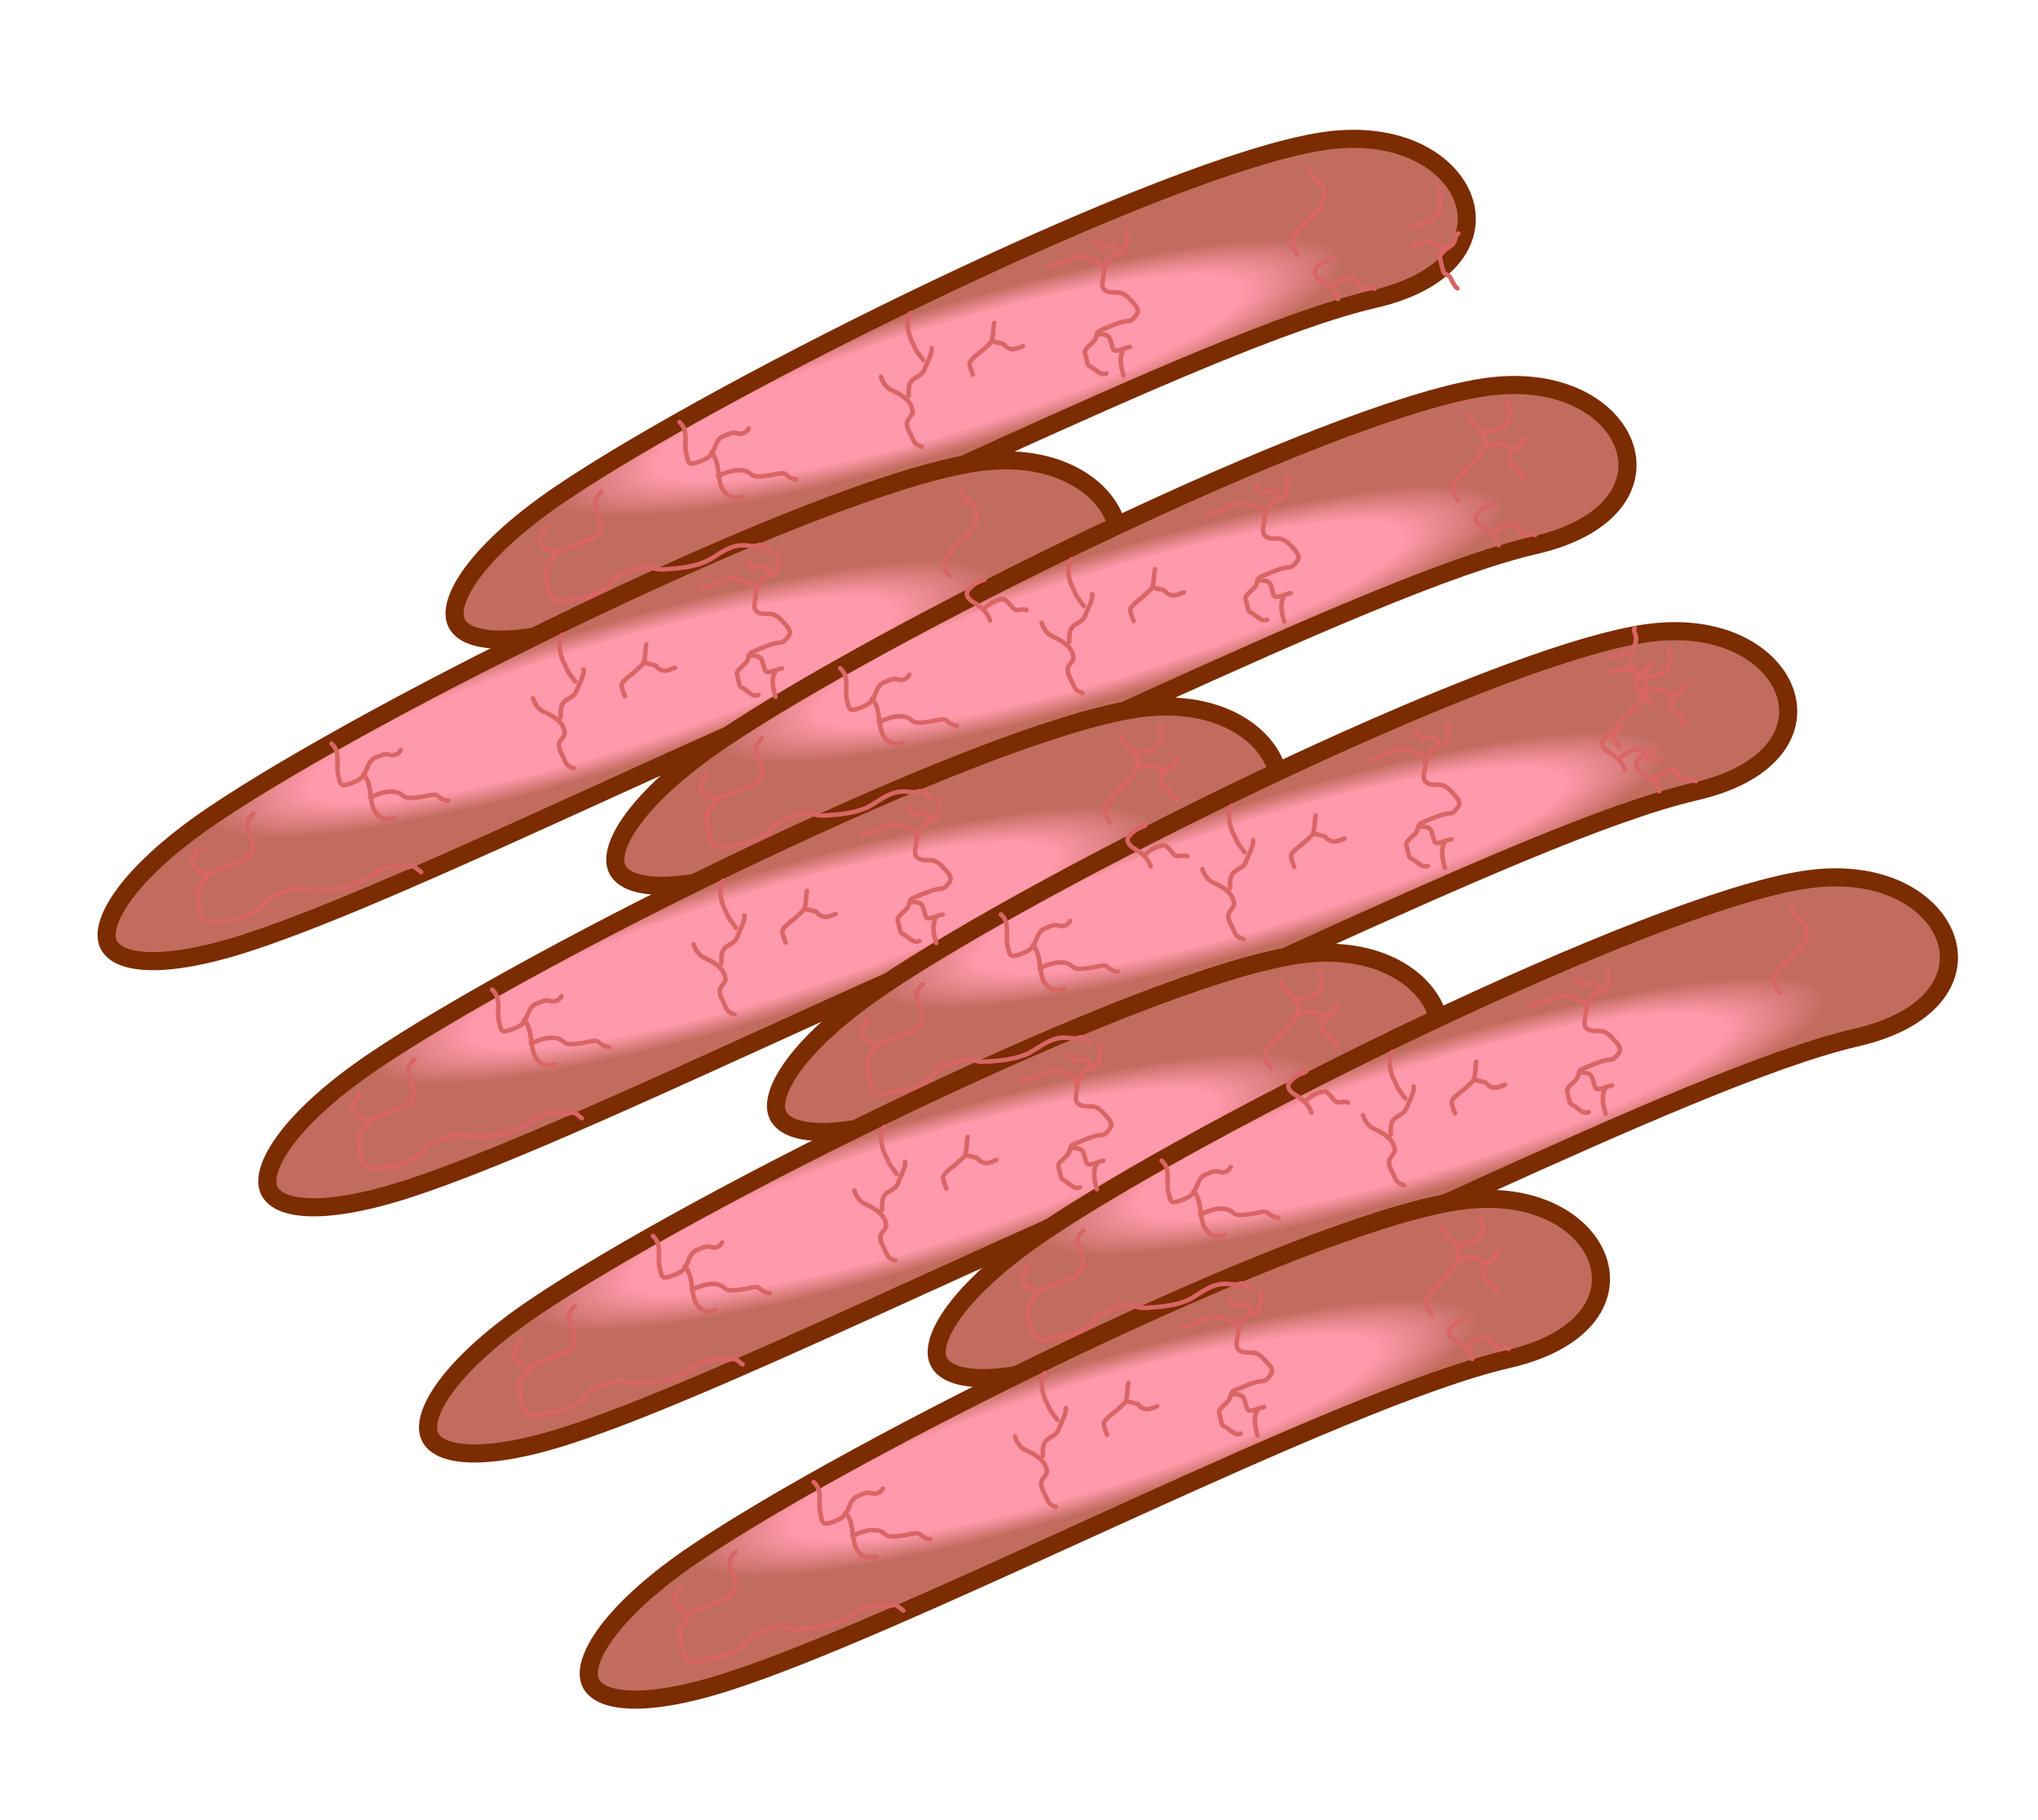 <svg width="450" height="402" viewBox="0 0 450 402" fill="none" xmlns="http://www.w3.org/2000/svg">
<path d="M123.889 108.994C141.351 97.182 174.581 79.083 207.925 63.235C224.584 55.317 241.236 47.978 255.923 42.28C270.646 36.569 283.274 32.553 291.933 31.212C309.144 28.547 320.364 35.972 323.16 44.174C324.533 48.203 323.958 52.527 321.032 56.381C318.049 60.311 312.448 63.965 303.439 66.035C284.638 70.356 252.007 84.804 219.075 99.747C215.503 101.367 211.926 102.995 208.361 104.616C178.905 118.017 150.259 131.049 131.668 137.109C121.29 140.492 113.551 141.62 108.326 141.17C103.026 140.713 100.944 138.742 100.487 136.631C99.98 134.288 101.107 130.501 105.075 125.463C108.953 120.537 115.206 114.867 123.889 108.994Z" fill="url(#paint0_radial)" stroke="#7B2C00" stroke-width="4"/>
<path d="M47.056 179.994C64.519 168.182 97.748 150.083 131.093 134.235C147.752 126.317 164.404 118.978 179.091 113.28C193.814 107.569 206.442 103.553 215.101 102.212C232.311 99.547 243.531 106.972 246.327 115.174C247.7 119.202 247.125 123.527 244.2 127.381C241.216 131.311 235.615 134.965 226.606 137.035C207.806 141.356 175.174 155.804 142.242 170.747C138.67 172.367 135.094 173.995 131.529 175.616C102.072 189.017 73.427 202.049 54.835 208.109C44.458 211.492 36.718 212.62 31.493 212.17C26.194 211.713 24.112 209.742 23.654 207.631C23.147 205.288 24.275 201.501 28.242 196.463C32.121 191.537 38.374 185.867 47.056 179.994Z" fill="url(#paint1_radial)" stroke="#7B2C00" stroke-width="4"/>
<path d="M159.375 163.36C176.837 151.548 210.067 133.448 243.412 117.6C260.071 109.683 276.723 102.344 291.41 96.646C306.133 90.934 318.76 86.919 327.42 85.578C344.63 82.913 355.85 90.338 358.646 98.54C360.019 102.568 359.444 106.893 356.518 110.747C353.535 114.677 347.934 118.331 338.925 120.401C320.125 124.721 287.493 139.169 254.561 154.112C250.989 155.733 247.412 157.36 243.848 158.982C214.391 172.383 185.745 185.415 167.154 191.475C156.777 194.857 149.037 195.986 143.812 195.535C138.512 195.079 136.431 193.107 135.973 190.997C135.466 188.654 136.594 184.867 140.561 179.828C144.439 174.903 150.693 169.233 159.375 163.36Z" fill="url(#paint2_radial)" stroke="#7B2C00" stroke-width="4"/>
<path d="M82.543 234.36C100.005 222.548 133.235 204.448 166.58 188.6C183.239 180.683 199.891 173.344 214.578 167.646C229.301 161.934 241.928 157.919 250.588 156.578C267.798 153.913 279.018 161.338 281.814 169.54C283.187 173.568 282.612 177.893 279.686 181.747C276.703 185.677 271.102 189.331 262.093 191.401C243.292 195.721 210.661 210.169 177.729 225.112C174.157 226.733 170.58 228.36 167.016 229.982C137.559 243.383 108.913 256.415 90.322 262.475C79.945 265.857 72.205 266.986 66.98 266.535C61.68 266.079 59.599 264.107 59.141 261.997C58.634 259.654 59.762 255.867 63.729 250.828C67.608 245.903 73.861 240.233 82.543 234.36Z" fill="url(#paint3_radial)" stroke="#7B2C00" stroke-width="4"/>
<path d="M194.862 217.725C212.324 205.914 245.554 187.814 278.898 171.966C295.557 164.049 312.209 156.71 326.897 151.012C341.619 145.3 354.247 141.285 362.906 139.944C380.117 137.279 391.337 144.703 394.133 152.905C395.506 156.934 394.931 161.259 392.005 165.113C389.022 169.042 383.421 172.697 374.412 174.767C355.611 179.087 322.98 193.535 290.048 208.478C286.476 210.099 282.899 211.726 279.335 213.348C249.878 226.749 221.232 239.781 202.641 245.841C192.264 249.223 184.524 250.351 179.299 249.901C173.999 249.445 171.917 247.473 171.46 245.362C170.953 243.02 172.081 239.233 176.048 234.194C179.926 229.269 186.179 223.598 194.862 217.725Z" fill="url(#paint4_radial)" stroke="#7B2C00" stroke-width="4"/>
<path d="M118.029 288.725C135.492 276.914 168.722 258.814 202.066 242.966C218.725 235.049 235.377 227.71 250.064 222.012C264.787 216.3 277.415 212.285 286.074 210.944C303.284 208.279 314.505 215.703 317.3 223.905C318.673 227.934 318.098 232.259 315.173 236.113C312.19 240.042 306.588 243.697 297.579 245.767C278.779 250.087 246.147 264.535 213.215 279.478C209.643 281.099 206.067 282.726 202.502 284.348C173.045 297.749 144.4 310.781 125.808 316.841C115.431 320.223 107.691 321.351 102.466 320.901C97.167 320.445 95.085 318.473 94.628 316.362C94.12 314.02 95.248 310.233 99.216 305.194C103.094 300.269 109.347 294.598 118.029 288.725Z" fill="url(#paint5_radial)" stroke="#7B2C00" stroke-width="4"/>
<path d="M230.349 272.091C247.811 260.279 281.041 242.18 314.385 226.332C331.044 218.414 347.696 211.076 362.383 205.378C377.106 199.666 389.734 195.651 398.393 194.31C415.604 191.644 426.824 199.069 429.619 207.271C430.993 211.3 430.418 215.624 427.492 219.478C424.509 223.408 418.908 227.062 409.899 229.133C391.098 233.453 358.467 247.901 325.534 262.844C321.962 264.465 318.386 266.092 314.821 267.713C285.365 281.115 256.719 294.147 238.128 300.206C227.75 303.589 220.011 304.717 214.786 304.267C209.486 303.81 207.404 301.839 206.947 299.728C206.44 297.385 207.567 293.598 211.535 288.56C215.413 283.634 221.666 277.964 230.349 272.091Z" fill="url(#paint6_radial)" stroke="#7B2C00" stroke-width="4"/>
<path d="M153.516 343.091C170.978 331.279 204.208 313.18 237.553 297.332C254.212 289.414 270.864 282.076 285.551 276.378C300.274 270.666 312.901 266.651 321.561 265.31C338.771 262.644 349.991 270.069 352.787 278.271C354.16 282.3 353.585 286.624 350.659 290.478C347.676 294.408 342.075 298.062 333.066 300.133C314.266 304.453 281.634 318.901 248.702 333.844C245.13 335.465 241.553 337.092 237.989 338.713C208.532 352.115 179.887 365.147 161.295 371.206C150.918 374.589 143.178 375.717 137.953 375.267C132.653 374.81 130.572 372.839 130.114 370.728C129.607 368.385 130.735 364.598 134.702 359.56C138.581 354.634 144.834 348.964 153.516 343.091Z" fill="url(#paint7_radial)" stroke="#7B2C00" stroke-width="4"/>
<path d="M120.683 116.304C120.36 116.939 119.022 118.768 119.208 119.585C119.612 121.361 121.058 121.136 122.191 122.054C123.392 123.026 120.221 124.692 120.538 126.064C120.755 127.004 120.559 128.005 120.818 128.902C121.107 129.906 121.262 131.707 122.124 132.292C123.266 133.066 125.401 132.757 126.738 132.227C127.21 132.04 127.519 132.378 127.986 132.256C128.821 132.037 129.645 131.882 130.46 131.558C132.018 130.94 133.3 130.378 134.558 129.183C135.091 128.676 135.625 127.741 136.252 127.388C137.771 126.532 139.586 126.05 141.183 125.416C143.126 124.645 144.226 125.839 146.239 125.745C149.417 125.597 154.061 125.258 157.087 123.356C159.544 121.812 161.496 120.347 164.312 120.428C165.402 120.46 166.357 120.814 167.452 120.38C168.228 120.072 169.247 121.208 169.82 121.596" stroke="#D96565" stroke-linecap="round" stroke-linejoin="round"/>
<path d="M43.85 187.304C43.527 187.939 42.189 189.768 42.375 190.585C42.78 192.361 44.225 192.136 45.358 193.054C46.559 194.026 43.388 195.692 43.705 197.064C43.922 198.004 43.727 199.005 43.985 199.902C44.275 200.906 44.429 202.707 45.291 203.292C46.433 204.066 48.569 203.757 49.905 203.227C50.378 203.04 50.687 203.378 51.154 203.256C51.989 203.037 52.813 202.882 53.628 202.558C55.186 201.94 56.467 201.378 57.725 200.183C58.259 199.676 58.792 198.741 59.419 198.388C60.938 197.532 62.753 197.05 64.35 196.416C66.294 195.645 67.394 196.839 69.406 196.745C72.585 196.597 77.228 196.258 80.254 194.356C82.712 192.812 84.663 191.347 87.48 191.428C88.569 191.46 89.525 191.814 90.619 191.38C91.396 191.072 92.414 192.208 92.987 192.596" stroke="#D96565" stroke-linecap="round" stroke-linejoin="round"/>
<path d="M156.169 170.67C155.846 171.305 154.508 173.134 154.694 173.95C155.099 175.727 156.544 175.501 157.677 176.419C158.878 177.392 155.707 179.058 156.024 180.43C156.241 181.37 156.046 182.371 156.304 183.268C156.594 184.272 156.748 186.073 157.61 186.657C158.752 187.432 160.888 187.123 162.224 186.593C162.697 186.405 163.006 186.744 163.473 186.621C164.308 186.402 165.131 186.247 165.947 185.924C167.505 185.306 168.786 184.744 170.044 183.549C170.578 183.042 171.111 182.107 171.738 181.754C173.257 180.898 175.072 180.416 176.669 179.782C178.613 179.01 179.712 180.204 181.725 180.111C184.903 179.963 189.547 179.623 192.573 177.722C195.03 176.177 196.982 174.713 199.799 174.794C200.888 174.826 201.844 175.18 202.938 174.746C203.715 174.437 204.733 175.574 205.306 175.962" stroke="#D96565" stroke-linecap="round" stroke-linejoin="round"/>
<path d="M79.337 241.67C79.014 242.305 77.676 244.134 77.862 244.95C78.267 246.727 79.712 246.501 80.845 247.419C82.046 248.392 78.875 250.058 79.192 251.43C79.409 252.37 79.214 253.371 79.472 254.268C79.762 255.272 79.916 257.073 80.778 257.657C81.92 258.432 84.056 258.123 85.392 257.593C85.865 257.405 86.174 257.744 86.641 257.621C87.476 257.402 88.299 257.247 89.115 256.924C90.673 256.306 91.954 255.744 93.212 254.549C93.746 254.042 94.279 253.107 94.906 252.754C96.425 251.898 98.24 251.416 99.837 250.782C101.78 250.01 102.88 251.204 104.893 251.111C108.071 250.963 112.715 250.623 115.741 248.722C118.198 247.177 120.15 245.713 122.967 245.794C124.056 245.826 125.012 246.18 126.106 245.746C126.883 245.437 127.901 246.574 128.474 246.962" stroke="#D96565" stroke-linecap="round" stroke-linejoin="round"/>
<path d="M191.656 225.036C191.334 225.671 189.995 227.5 190.181 228.316C190.586 230.092 192.031 229.867 193.165 230.785C194.365 231.758 191.194 233.424 191.511 234.795C191.728 235.736 191.533 236.737 191.792 237.634C192.081 238.638 192.236 240.439 193.097 241.023C194.239 241.797 196.375 241.489 197.711 240.959C198.184 240.771 198.493 241.11 198.96 240.987C199.795 240.768 200.619 240.613 201.434 240.29C202.992 239.671 204.274 239.11 205.531 237.915C206.065 237.408 206.598 236.473 207.225 236.12C208.744 235.264 210.559 234.781 212.156 234.148C214.1 233.376 215.2 234.57 217.212 234.476C220.391 234.328 225.034 233.989 228.06 232.087C230.518 230.543 232.469 229.078 235.286 229.16C236.375 229.191 237.331 229.546 238.425 229.112C239.202 228.803 240.22 229.939 240.793 230.328" stroke="#D96565" stroke-linecap="round" stroke-linejoin="round"/>
<path d="M114.824 296.036C114.501 296.671 113.163 298.5 113.349 299.316C113.753 301.092 115.199 300.867 116.332 301.785C117.533 302.758 114.362 304.424 114.679 305.795C114.896 306.736 114.7 307.737 114.959 308.634C115.248 309.638 115.403 311.439 116.265 312.023C117.407 312.797 119.543 312.489 120.879 311.959C121.352 311.771 121.66 312.11 122.127 311.987C122.962 311.768 123.786 311.613 124.601 311.29C126.16 310.671 127.441 310.11 128.699 308.915C129.232 308.408 129.766 307.473 130.393 307.12C131.912 306.264 133.727 305.781 135.324 305.148C137.267 304.376 138.367 305.57 140.38 305.476C143.558 305.328 148.202 304.989 151.228 303.087C153.685 301.543 155.637 300.078 158.453 300.16C159.543 300.191 160.498 300.546 161.593 300.112C162.37 299.803 163.388 300.939 163.961 301.328" stroke="#D96565" stroke-linecap="round" stroke-linejoin="round"/>
<path d="M227.143 279.401C226.82 280.036 225.482 281.865 225.668 282.682C226.072 284.458 227.517 284.233 228.651 285.151C229.852 286.123 226.681 287.789 226.998 289.161C227.215 290.102 227.019 291.102 227.278 291.999C227.567 293.003 227.722 294.805 228.584 295.389C229.726 296.163 231.861 295.855 233.198 295.324C233.67 295.137 233.979 295.475 234.446 295.353C235.281 295.134 236.105 294.979 236.92 294.655C238.478 294.037 239.76 293.475 241.018 292.281C241.551 291.774 242.085 290.839 242.712 290.485C244.231 289.63 246.046 289.147 247.643 288.513C249.586 287.742 250.686 288.936 252.699 288.842C255.877 288.694 260.52 288.355 263.547 286.453C266.004 284.909 267.956 283.444 270.772 283.526C271.862 283.557 272.817 283.912 273.912 283.477C274.688 283.169 275.707 284.305 276.28 284.694" stroke="#D96565" stroke-linecap="round" stroke-linejoin="round"/>
<path d="M150.311 350.401C149.988 351.036 148.65 352.865 148.836 353.682C149.24 355.458 150.685 355.233 151.819 356.151C153.02 357.123 149.849 358.789 150.166 360.161C150.383 361.102 150.187 362.102 150.446 362.999C150.735 364.003 150.89 365.805 151.752 366.389C152.894 367.163 155.029 366.855 156.366 366.324C156.838 366.137 157.147 366.475 157.614 366.353C158.449 366.134 159.273 365.979 160.088 365.655C161.646 365.037 162.928 364.475 164.186 363.281C164.719 362.774 165.252 361.839 165.88 361.485C167.399 360.63 169.213 360.147 170.81 359.513C172.754 358.742 173.854 359.936 175.867 359.842C179.045 359.694 183.688 359.355 186.715 357.453C189.172 355.909 191.124 354.444 193.94 354.526C195.03 354.557 195.985 354.912 197.079 354.477C197.856 354.169 198.875 355.305 199.448 355.694" stroke="#D96565" stroke-linecap="round" stroke-linejoin="round"/>
<path d="M122.807 122.037C124.634 121.312 126.462 120.586 128.29 119.861C130.256 119.08 131.748 119.142 132.579 116.765C133.11 115.247 131.922 113.101 131.527 111.733C131.105 110.269 131.96 109.647 132.763 108.648" stroke="#D96565" stroke-linecap="round" stroke-linejoin="round"/>
<path d="M45.974 193.037C47.802 192.312 49.63 191.586 51.458 190.861C53.424 190.08 54.916 190.142 55.747 187.765C56.278 186.247 55.089 184.101 54.694 182.733C54.273 181.269 55.128 180.647 55.931 179.648" stroke="#D96565" stroke-linecap="round" stroke-linejoin="round"/>
<path d="M158.294 176.403C160.122 175.677 161.95 174.952 163.778 174.226C165.744 173.446 167.235 173.508 168.067 171.131C168.597 169.612 167.409 167.467 167.014 166.099C166.592 164.635 167.448 164.013 168.251 163.014" stroke="#D96565" stroke-linecap="round" stroke-linejoin="round"/>
<path d="M81.461 247.403C83.289 246.677 85.117 245.952 86.945 245.226C88.911 244.446 90.403 244.508 91.234 242.131C91.765 240.612 90.576 238.467 90.182 237.099C89.76 235.635 90.615 235.013 91.418 234.014" stroke="#D96565" stroke-linecap="round" stroke-linejoin="round"/>
<path d="M193.78 230.769C195.608 230.043 197.436 229.318 199.264 228.592C201.229 227.812 202.721 227.873 203.552 225.496C204.083 223.978 202.895 221.833 202.5 220.464C202.078 219.001 202.933 218.378 203.737 217.38" stroke="#D96565" stroke-linecap="round" stroke-linejoin="round"/>
<path d="M116.948 301.769C118.776 301.043 120.604 300.318 122.431 299.592C124.397 298.812 125.889 298.873 126.72 296.496C127.251 294.978 126.063 292.833 125.668 291.464C125.246 290.001 126.101 289.378 126.905 288.38" stroke="#D96565" stroke-linecap="round" stroke-linejoin="round"/>
<path d="M229.266 285.134C231.094 284.409 232.922 283.683 234.75 282.958C236.716 282.178 238.208 282.239 239.039 279.862C239.57 278.344 238.382 276.199 237.987 274.83C237.565 273.366 238.42 272.744 239.223 271.746" stroke="#D96565" stroke-linecap="round" stroke-linejoin="round"/>
<path d="M152.434 356.134C154.262 355.409 156.09 354.683 157.918 353.958C159.884 353.178 161.376 353.239 162.207 350.862C162.738 349.344 161.549 347.199 161.155 345.83C160.733 344.366 161.588 343.744 162.391 342.746" stroke="#D96565" stroke-linecap="round" stroke-linejoin="round"/>
<path d="M150.03 93.213C152.25 95.193 150.848 97.926 151.589 100.496C151.736 101.006 151.877 102.357 152.569 102.384C153.562 102.422 154.695 101.838 155.641 101.432C158.229 100.323 157.511 97.208 159.71 96.335C160.722 95.933 161.724 95.32 162.744 95.667C163.688 95.987 164.765 95.695 165.302 94.651" stroke="#D96565" stroke-linecap="round" stroke-linejoin="round"/>
<path d="M73.198 164.213C75.418 166.193 74.016 168.926 74.757 171.496C74.904 172.006 75.045 173.357 75.737 173.384C76.73 173.422 77.863 172.838 78.809 172.432C81.397 171.323 80.679 168.208 82.878 167.335C83.89 166.933 84.892 166.32 85.912 166.667C86.856 166.987 87.933 166.695 88.47 165.651" stroke="#D96565" stroke-linecap="round" stroke-linejoin="round"/>
<path d="M185.517 147.578C187.737 149.559 186.335 152.292 187.076 154.861C187.223 155.372 187.364 156.722 188.055 156.749C189.049 156.788 190.182 156.203 191.128 155.798C193.715 154.688 192.998 151.573 195.196 150.701C196.209 150.299 197.211 149.686 198.23 150.032C199.175 150.353 200.252 150.061 200.789 149.017" stroke="#D96565" stroke-linecap="round" stroke-linejoin="round"/>
<path d="M108.684 218.578C110.904 220.559 109.503 223.292 110.243 225.861C110.39 226.372 110.531 227.722 111.223 227.749C112.217 227.788 113.349 227.203 114.295 226.798C116.883 225.688 116.165 222.573 118.364 221.701C119.376 221.299 120.378 220.686 121.398 221.032C122.343 221.353 123.42 221.061 123.957 220.017" stroke="#D96565" stroke-linecap="round" stroke-linejoin="round"/>
<path d="M221.003 201.944C223.224 203.925 221.822 206.657 222.563 209.227C222.71 209.737 222.85 211.088 223.542 211.115C224.536 211.154 225.669 210.569 226.615 210.164C229.202 209.054 228.485 205.939 230.683 205.067C231.696 204.665 232.698 204.052 233.717 204.398C234.662 204.719 235.739 204.427 236.276 203.383" stroke="#D96565" stroke-linecap="round" stroke-linejoin="round"/>
<path d="M144.171 272.944C146.391 274.925 144.989 277.657 145.73 280.227C145.877 280.737 146.018 282.088 146.71 282.115C147.704 282.154 148.836 281.569 149.782 281.164C152.37 280.054 151.652 276.939 153.851 276.067C154.863 275.665 155.865 275.052 156.885 275.398C157.829 275.719 158.906 275.427 159.444 274.383" stroke="#D96565" stroke-linecap="round" stroke-linejoin="round"/>
<path d="M256.49 256.31C258.71 258.291 257.308 261.023 258.049 263.593C258.196 264.103 258.337 265.454 259.029 265.481C260.022 265.519 261.155 264.935 262.101 264.529C264.689 263.42 263.971 260.305 266.17 259.432C267.182 259.031 268.184 258.418 269.204 258.764C270.148 259.085 271.225 258.793 271.762 257.748" stroke="#D96565" stroke-linecap="round" stroke-linejoin="round"/>
<path d="M179.658 327.31C181.878 329.291 180.476 332.023 181.217 334.593C181.364 335.103 181.505 336.454 182.197 336.481C183.19 336.519 184.323 335.935 185.269 335.529C187.857 334.42 187.139 331.305 189.338 330.432C190.35 330.031 191.352 329.418 192.372 329.764C193.316 330.085 194.393 329.793 194.93 328.748" stroke="#D96565" stroke-linecap="round" stroke-linejoin="round"/>
<path d="M157.078 99.952C158.848 102.007 158.394 104.517 159.107 106.99C159.678 108.972 161.432 110.621 163.931 109.629" stroke="#D96565" stroke-linecap="round" stroke-linejoin="round"/>
<path d="M80.245 170.952C82.015 173.007 81.561 175.517 82.274 177.99C82.846 179.972 84.6 181.621 87.099 180.629" stroke="#D96565" stroke-linecap="round" stroke-linejoin="round"/>
<path d="M192.564 154.318C194.334 156.373 193.88 158.883 194.593 161.355C195.164 163.338 196.919 164.986 199.418 163.995" stroke="#D96565" stroke-linecap="round" stroke-linejoin="round"/>
<path d="M115.732 225.318C117.502 227.373 117.048 229.883 117.761 232.355C118.332 234.338 120.087 235.986 122.586 234.995" stroke="#D96565" stroke-linecap="round" stroke-linejoin="round"/>
<path d="M228.051 208.683C229.821 210.739 229.367 213.248 230.08 215.721C230.651 217.704 232.406 219.352 234.904 218.36" stroke="#D96565" stroke-linecap="round" stroke-linejoin="round"/>
<path d="M151.218 279.683C152.988 281.739 152.534 284.248 153.247 286.721C153.819 288.704 155.573 290.352 158.072 289.36" stroke="#D96565" stroke-linecap="round" stroke-linejoin="round"/>
<path d="M263.537 263.049C265.307 265.105 264.853 267.614 265.566 270.087C266.138 272.069 267.892 273.718 270.391 272.726" stroke="#D96565" stroke-linecap="round" stroke-linejoin="round"/>
<path d="M186.705 334.049C188.475 336.105 188.021 338.614 188.734 341.087C189.305 343.069 191.059 344.718 193.558 343.726" stroke="#D96565" stroke-linecap="round" stroke-linejoin="round"/>
<path d="M158.558 105.089C160.497 104.319 162.002 103.622 163.97 103.861C164.671 103.946 165.392 104.307 165.869 104.773C166.731 105.613 168.811 105.078 169.937 104.984C170.901 104.904 172.933 104.052 173.641 104.888C174.011 105.324 175.311 105.933 175.847 105.853" stroke="#D96565" stroke-linecap="round" stroke-linejoin="round"/>
<path d="M81.726 176.089C83.665 175.319 85.17 174.622 87.138 174.861C87.838 174.946 88.56 175.307 89.037 175.773C89.898 176.613 91.978 176.078 93.105 175.984C94.068 175.904 96.1 175.052 96.809 175.888C97.179 176.324 98.478 176.933 99.014 176.853" stroke="#D96565" stroke-linecap="round" stroke-linejoin="round"/>
<path d="M194.045 159.454C195.984 158.685 197.489 157.987 199.457 158.227C200.158 158.312 200.879 158.673 201.356 159.138C202.217 159.979 204.298 159.444 205.424 159.35C206.387 159.27 208.419 158.418 209.128 159.253C209.498 159.69 210.797 160.298 211.334 160.219" stroke="#D96565" stroke-linecap="round" stroke-linejoin="round"/>
<path d="M117.213 230.454C119.152 229.685 120.657 228.987 122.624 229.227C123.325 229.312 124.047 229.673 124.524 230.138C125.385 230.979 127.465 230.444 128.592 230.35C129.555 230.27 131.587 229.418 132.296 230.253C132.666 230.69 133.965 231.298 134.501 231.219" stroke="#D96565" stroke-linecap="round" stroke-linejoin="round"/>
<path d="M229.531 213.82C231.471 213.05 232.976 212.353 234.943 212.592C235.644 212.678 236.366 213.039 236.843 213.504C237.704 214.345 239.784 213.81 240.911 213.716C241.874 213.636 243.906 212.783 244.614 213.619C244.984 214.055 246.284 214.664 246.82 214.585" stroke="#D96565" stroke-linecap="round" stroke-linejoin="round"/>
<path d="M152.699 284.82C154.639 284.05 156.144 283.353 158.111 283.592C158.812 283.678 159.534 284.039 160.011 284.504C160.872 285.345 162.952 284.81 164.079 284.716C165.042 284.636 167.074 283.783 167.782 284.619C168.152 285.055 169.452 285.664 169.988 285.585" stroke="#D96565" stroke-linecap="round" stroke-linejoin="round"/>
<path d="M265.018 268.186C266.957 267.416 268.462 266.719 270.43 266.958C271.131 267.043 271.852 267.404 272.329 267.87C273.191 268.71 275.271 268.176 276.397 268.082C277.36 268.001 279.392 267.149 280.101 267.985C280.471 268.421 281.771 269.03 282.307 268.951" stroke="#D96565" stroke-linecap="round" stroke-linejoin="round"/>
<path d="M188.186 339.186C190.125 338.416 191.63 337.719 193.598 337.958C194.298 338.043 195.02 338.404 195.497 338.87C196.358 339.71 198.438 339.176 199.565 339.082C200.528 339.001 202.56 338.149 203.269 338.985C203.639 339.421 204.938 340.03 205.474 339.951" stroke="#D96565" stroke-linecap="round" stroke-linejoin="round"/>
<path d="M203.552 98.671C201.476 98.06 201.718 96.982 200.763 95.331C200.494 94.867 200.25 94.09 200.246 93.537C200.236 92.419 201.671 91.775 201.518 90.733C201.151 88.232 198.824 87.078 196.845 86.156C195.703 85.623 194.872 84.453 194.508 83.189" stroke="#D96565" stroke-linecap="round" stroke-linejoin="round"/>
<path d="M126.72 169.671C124.643 169.06 124.886 167.982 123.931 166.331C123.662 165.867 123.418 165.09 123.414 164.537C123.404 163.419 124.839 162.775 124.686 161.733C124.319 159.232 121.992 158.078 120.013 157.156C118.871 156.623 118.04 155.453 117.676 154.188" stroke="#D96565" stroke-linecap="round" stroke-linejoin="round"/>
<path d="M239.039 153.037C236.962 152.426 237.205 151.348 236.25 149.697C235.981 149.233 235.737 148.455 235.732 147.902C235.723 146.785 237.158 146.14 237.005 145.099C236.638 142.597 234.311 141.444 232.332 140.522C231.189 139.989 230.359 138.819 229.995 137.554" stroke="#D96565" stroke-linecap="round" stroke-linejoin="round"/>
<path d="M162.207 224.037C160.13 223.426 160.372 222.348 159.417 220.697C159.149 220.233 158.905 219.455 158.9 218.902C158.89 217.785 160.325 217.14 160.173 216.099C159.805 213.597 157.479 212.444 155.5 211.522C154.357 210.989 153.527 209.819 153.162 208.554" stroke="#D96565" stroke-linecap="round" stroke-linejoin="round"/>
<path d="M274.526 207.403C272.449 206.792 272.691 205.713 271.737 204.063C271.468 203.598 271.224 202.821 271.219 202.268C271.21 201.151 272.645 200.506 272.492 199.465C272.125 196.963 269.798 195.81 267.819 194.887C266.676 194.355 265.846 193.185 265.481 191.92" stroke="#D96565" stroke-linecap="round" stroke-linejoin="round"/>
<path d="M197.693 278.403C195.617 277.792 195.859 276.713 194.904 275.063C194.636 274.598 194.392 273.821 194.387 273.268C194.377 272.151 195.812 271.506 195.659 270.465C195.292 267.963 192.966 266.81 190.986 265.887C189.844 265.355 189.014 264.185 188.649 262.92" stroke="#D96565" stroke-linecap="round" stroke-linejoin="round"/>
<path d="M310.012 261.769C307.935 261.158 308.178 260.079 307.223 258.428C306.954 257.964 306.71 257.187 306.706 256.634C306.696 255.517 308.131 254.872 307.978 253.831C307.611 251.329 305.284 250.176 303.305 249.253C302.163 248.721 301.332 247.55 300.968 246.286" stroke="#D96565" stroke-linecap="round" stroke-linejoin="round"/>
<path d="M233.18 332.769C231.103 332.158 231.346 331.079 230.391 329.428C230.122 328.964 229.878 328.187 229.874 327.634C229.864 326.517 231.299 325.872 231.146 324.831C230.779 322.329 228.452 321.176 226.473 320.253C225.33 319.721 224.5 318.55 224.136 317.286" stroke="#D96565" stroke-linecap="round" stroke-linejoin="round"/>
<path d="M200.611 87.442C200.678 85.848 200.452 84.576 201.869 83.619C203.017 82.843 203.777 82.706 204.292 81.213C204.651 80.171 205.976 77.859 205.684 76.846" stroke="#D96565" stroke-linecap="round" stroke-linejoin="round"/>
<path d="M123.778 158.442C123.846 156.848 123.62 155.576 125.036 154.619C126.185 153.843 126.945 153.706 127.459 152.213C127.818 151.171 129.143 148.859 128.851 147.846" stroke="#D96565" stroke-linecap="round" stroke-linejoin="round"/>
<path d="M236.098 141.808C236.165 140.214 235.939 138.942 237.355 137.985C238.504 137.209 239.264 137.071 239.779 135.579C240.138 134.537 241.463 132.225 241.171 131.212" stroke="#D96565" stroke-linecap="round" stroke-linejoin="round"/>
<path d="M159.265 212.808C159.332 211.214 159.107 209.942 160.523 208.985C161.672 208.209 162.432 208.071 162.946 206.579C163.305 205.537 164.63 203.225 164.338 202.212" stroke="#D96565" stroke-linecap="round" stroke-linejoin="round"/>
<path d="M271.584 196.173C271.651 194.579 271.426 193.308 272.842 192.351C273.99 191.575 274.751 191.437 275.265 189.944C275.624 188.903 276.949 186.59 276.657 185.577" stroke="#D96565" stroke-linecap="round" stroke-linejoin="round"/>
<path d="M194.752 267.173C194.819 265.579 194.593 264.308 196.009 263.351C197.158 262.575 197.918 262.437 198.432 260.944C198.791 259.903 200.116 257.59 199.824 256.577" stroke="#D96565" stroke-linecap="round" stroke-linejoin="round"/>
<path d="M307.071 250.539C307.138 248.945 306.912 247.674 308.329 246.717C309.477 245.94 310.237 245.803 310.752 244.31C311.111 243.268 312.436 240.956 312.144 239.943" stroke="#D96565" stroke-linecap="round" stroke-linejoin="round"/>
<path d="M230.238 321.539C230.305 319.945 230.08 318.674 231.496 317.717C232.645 316.94 233.405 316.803 233.919 315.31C234.278 314.268 235.603 311.956 235.311 310.943" stroke="#D96565" stroke-linecap="round" stroke-linejoin="round"/>
<path d="M203.828 79.49C203.008 78.256 202.424 77.853 201.867 76.482C201.52 75.627 201.103 75.049 200.821 74.072C200.255 72.107 200.125 70.641 201.029 69.157" stroke="#D96565" stroke-linecap="round" stroke-linejoin="round"/>
<path d="M126.995 150.49C126.176 149.256 125.591 148.853 125.034 147.482C124.687 146.627 124.27 146.049 123.988 145.071C123.422 143.107 123.293 141.641 124.197 140.157" stroke="#D96565" stroke-linecap="round" stroke-linejoin="round"/>
<path d="M239.314 133.856C238.494 132.621 237.91 132.219 237.353 130.848C237.006 129.993 236.589 129.415 236.307 128.437C235.74 126.473 235.611 125.007 236.515 123.523" stroke="#D96565" stroke-linecap="round" stroke-linejoin="round"/>
<path d="M162.482 204.856C161.662 203.621 161.078 203.219 160.521 201.848C160.174 200.993 159.756 200.415 159.475 199.437C158.908 197.473 158.779 196.007 159.683 194.523" stroke="#D96565" stroke-linecap="round" stroke-linejoin="round"/>
<path d="M274.8 188.221C273.981 186.987 273.396 186.585 272.839 185.213C272.492 184.359 272.075 183.781 271.793 182.803C271.227 180.839 271.098 179.373 272.002 177.888" stroke="#D96565" stroke-linecap="round" stroke-linejoin="round"/>
<path d="M197.968 259.221C197.148 257.987 196.564 257.585 196.007 256.213C195.66 255.359 195.243 254.781 194.961 253.803C194.395 251.839 194.265 250.373 195.17 248.888" stroke="#D96565" stroke-linecap="round" stroke-linejoin="round"/>
<path d="M310.287 242.587C309.468 241.353 308.883 240.951 308.326 239.579C307.979 238.725 307.562 238.147 307.28 237.169C306.714 235.205 306.585 233.739 307.489 232.254" stroke="#D96565" stroke-linecap="round" stroke-linejoin="round"/>
<path d="M233.455 313.587C232.635 312.353 232.051 311.951 231.494 310.579C231.147 309.725 230.73 309.147 230.448 308.169C229.881 306.205 229.752 304.739 230.656 303.254" stroke="#D96565" stroke-linecap="round" stroke-linejoin="round"/>
<path d="M231.423 59.001C233.621 58.732 235.196 57.706 237.221 56.964C239.046 56.296 241.646 57.296 243.057 58.342C244.97 59.761 242.106 63.184 244.228 64.249C245.149 64.712 246.14 64.534 247.143 64.623C248.192 64.715 249.359 65.839 249.976 66.604C250.536 67.298 251.184 67.735 251.244 68.749C251.277 69.292 250.027 70.836 249.418 70.872C247.194 71.004 245.058 72.132 242.904 72.987C242.001 73.345 242.2 74.555 241.661 75.187C241.188 75.743 240.552 76.286 240.024 76.838C239.337 77.556 239.533 77.902 239.772 78.733C239.897 79.166 240.082 80.67 240.525 80.833C241.865 81.324 242.838 83.079 244.315 82.493" stroke="#D96565" stroke-linecap="round" stroke-linejoin="round"/>
<path d="M154.591 130C156.789 129.732 158.364 128.706 160.389 127.964C162.214 127.296 164.814 128.296 166.225 129.342C168.138 130.761 165.274 134.184 167.396 135.25C168.317 135.712 169.308 135.534 170.311 135.623C171.36 135.715 172.527 136.839 173.144 137.604C173.704 138.298 174.352 138.735 174.412 139.749C174.445 140.292 173.195 141.836 172.586 141.872C170.362 142.004 168.226 143.132 166.072 143.987C165.168 144.345 165.368 145.555 164.829 146.187C164.356 146.743 163.72 147.286 163.192 147.838C162.505 148.556 162.701 148.902 162.94 149.733C163.065 150.166 163.25 151.67 163.693 151.833C165.033 152.324 166.006 154.079 167.483 153.493" stroke="#D96565" stroke-linecap="round" stroke-linejoin="round"/>
<path d="M266.91 113.366C269.108 113.098 270.683 112.072 272.708 111.33C274.533 110.661 277.133 111.661 278.543 112.708C280.457 114.127 277.593 117.55 279.715 118.615C280.635 119.078 281.627 118.9 282.63 118.989C283.679 119.081 284.845 120.205 285.462 120.97C286.023 121.664 286.671 122.101 286.731 123.115C286.764 123.658 285.514 125.202 284.905 125.238C282.681 125.37 280.545 126.498 278.391 127.352C277.487 127.711 277.687 128.921 277.148 129.553C276.675 130.108 276.039 130.651 275.511 131.203C274.823 131.921 275.02 132.268 275.259 133.099C275.384 133.532 275.569 135.036 276.012 135.199C277.352 135.689 278.325 137.445 279.801 136.859" stroke="#D96565" stroke-linecap="round" stroke-linejoin="round"/>
<path d="M190.078 184.366C192.275 184.098 193.851 183.072 195.875 182.33C197.701 181.661 200.3 182.661 201.711 183.708C203.624 185.127 200.76 188.55 202.882 189.615C203.803 190.078 204.794 189.9 205.798 189.989C206.846 190.081 208.013 191.205 208.63 191.97C209.19 192.664 209.838 193.101 209.899 194.115C209.931 194.658 208.681 196.202 208.072 196.238C205.848 196.37 203.712 197.498 201.558 198.352C200.655 198.711 200.854 199.921 200.316 200.553C199.843 201.108 199.207 201.651 198.678 202.203C197.991 202.921 198.187 203.268 198.427 204.099C198.551 204.532 198.736 206.036 199.18 206.199C200.519 206.689 201.493 208.445 202.969 207.859" stroke="#D96565" stroke-linecap="round" stroke-linejoin="round"/>
<path d="M302.397 167.732C304.595 167.464 306.17 166.438 308.194 165.696C310.02 165.027 312.62 166.027 314.03 167.074C315.944 168.493 313.079 171.916 315.201 172.981C316.122 173.443 317.114 173.266 318.117 173.354C319.166 173.447 320.332 174.571 320.949 175.335C321.51 176.03 322.157 176.466 322.218 177.481C322.251 178.023 321.001 179.568 320.392 179.604C318.167 179.736 316.031 180.863 313.878 181.718C312.974 182.077 313.173 183.286 312.635 183.919C312.162 184.474 311.526 185.017 310.998 185.569C310.31 186.287 310.506 186.634 310.746 187.464C310.871 187.898 311.056 189.402 311.499 189.564C312.839 190.055 313.812 191.81 315.288 191.225" stroke="#D96565" stroke-linecap="round" stroke-linejoin="round"/>
<path d="M225.564 238.732C227.762 238.464 229.337 237.438 231.362 236.696C233.188 236.027 235.787 237.027 237.198 238.074C239.111 239.493 236.247 242.916 238.369 243.981C239.29 244.443 240.281 244.266 241.284 244.354C242.333 244.447 243.5 245.571 244.117 246.335C244.677 247.03 245.325 247.466 245.386 248.481C245.418 249.023 244.168 250.568 243.559 250.604C241.335 250.736 239.199 251.863 237.045 252.718C236.142 253.077 236.341 254.286 235.803 254.919C235.329 255.474 234.693 256.017 234.165 256.569C233.478 257.287 233.674 257.634 233.913 258.464C234.038 258.898 234.223 260.402 234.667 260.564C236.006 261.055 236.979 262.81 238.456 262.225" stroke="#D96565" stroke-linecap="round" stroke-linejoin="round"/>
<path d="M337.883 222.098C340.081 221.83 341.656 220.803 343.68 220.062C345.506 219.393 348.105 220.393 349.516 221.439C351.43 222.859 348.565 226.281 350.687 227.347C351.608 227.809 352.599 227.632 353.603 227.72C354.652 227.813 355.818 228.937 356.435 229.701C356.995 230.395 357.643 230.832 357.704 231.847C357.736 232.389 356.487 233.933 355.877 233.97C353.653 234.101 351.517 235.229 349.364 236.084C348.46 236.443 348.659 237.652 348.121 238.284C347.648 238.84 347.012 239.383 346.483 239.935C345.796 240.653 345.992 240.999 346.232 241.83C346.357 242.263 346.542 243.768 346.985 243.93C348.324 244.421 349.298 246.176 350.774 245.59" stroke="#D96565" stroke-linecap="round" stroke-linejoin="round"/>
<path d="M261.051 293.098C263.249 292.83 264.824 291.803 266.848 291.062C268.674 290.393 271.273 291.393 272.684 292.439C274.598 293.859 271.733 297.281 273.855 298.347C274.776 298.809 275.767 298.632 276.771 298.72C277.82 298.813 278.986 299.937 279.603 300.701C280.163 301.395 280.811 301.832 280.872 302.847C280.904 303.389 279.655 304.933 279.045 304.97C276.821 305.101 274.685 306.229 272.532 307.084C271.628 307.443 271.827 308.652 271.289 309.284C270.816 309.84 270.18 310.383 269.651 310.935C268.964 311.653 269.16 311.999 269.4 312.83C269.525 313.263 269.709 314.768 270.153 314.93C271.492 315.421 272.466 317.176 273.942 316.59" stroke="#D96565" stroke-linecap="round" stroke-linejoin="round"/>
<path d="M242.192 73.799C243.442 73.841 244.751 73.651 245.161 75.073C245.337 75.685 245.513 76.296 245.689 76.907C246.069 78.223 248.517 76.661 249.507 76.618" stroke="#D96565" stroke-linecap="round" stroke-linejoin="round"/>
<path d="M165.36 144.799C166.609 144.841 167.918 144.651 168.328 146.073C168.504 146.685 168.68 147.296 168.857 147.907C169.236 149.223 171.684 147.661 172.675 147.618" stroke="#D96565" stroke-linecap="round" stroke-linejoin="round"/>
<path d="M277.679 128.165C278.928 128.207 280.237 128.017 280.647 129.439C280.824 130.05 281 130.662 281.176 131.273C281.555 132.589 284.004 131.027 284.994 130.984" stroke="#D96565" stroke-linecap="round" stroke-linejoin="round"/>
<path d="M200.847 199.165C202.096 199.207 203.405 199.017 203.815 200.439C203.991 201.05 204.167 201.662 204.343 202.273C204.723 203.589 207.171 202.027 208.161 201.984" stroke="#D96565" stroke-linecap="round" stroke-linejoin="round"/>
<path d="M313.166 182.531C314.415 182.572 315.724 182.383 316.134 183.805C316.31 184.416 316.487 185.027 316.663 185.639C317.042 186.955 319.491 185.392 320.481 185.349" stroke="#D96565" stroke-linecap="round" stroke-linejoin="round"/>
<path d="M236.333 253.531C237.583 253.572 238.892 253.383 239.302 254.805C239.478 255.416 239.654 256.027 239.83 256.639C240.21 257.955 242.658 256.392 243.648 256.349" stroke="#D96565" stroke-linecap="round" stroke-linejoin="round"/>
<path d="M348.652 236.897C349.902 236.938 351.211 236.749 351.62 238.171C351.797 238.782 351.973 239.393 352.149 240.004C352.529 241.321 354.977 239.758 355.967 239.715" stroke="#D96565" stroke-linecap="round" stroke-linejoin="round"/>
<path d="M271.82 307.897C273.069 307.938 274.378 307.749 274.788 309.171C274.964 309.782 275.14 310.393 275.317 311.004C275.696 312.321 278.144 310.758 279.134 310.715" stroke="#D96565" stroke-linecap="round" stroke-linejoin="round"/>
<path d="M248.048 77.197C246.977 78.997 247.588 81.24 248.07 82.91" stroke="#D96565" stroke-linecap="round" stroke-linejoin="round"/>
<path d="M171.216 148.197C170.144 149.997 170.756 152.239 171.238 153.91" stroke="#D96565" stroke-linecap="round" stroke-linejoin="round"/>
<path d="M283.535 131.563C282.464 133.363 283.075 135.605 283.557 137.276" stroke="#D96565" stroke-linecap="round" stroke-linejoin="round"/>
<path d="M206.703 202.563C205.631 204.363 206.243 206.605 206.724 208.276" stroke="#D96565" stroke-linecap="round" stroke-linejoin="round"/>
<path d="M319.021 185.928C317.949 187.728 318.561 189.971 319.043 191.642" stroke="#D96565" stroke-linecap="round" stroke-linejoin="round"/>
<path d="M242.189 256.928C241.117 258.728 241.729 260.971 242.211 262.642" stroke="#D96565" stroke-linecap="round" stroke-linejoin="round"/>
<path d="M354.508 240.294C353.436 242.094 354.048 244.337 354.53 246.007" stroke="#D96565" stroke-linecap="round" stroke-linejoin="round"/>
<path d="M277.675 311.294C276.604 313.094 277.215 315.337 277.697 317.007" stroke="#D96565" stroke-linecap="round" stroke-linejoin="round"/>
<path d="M243.843 59.793C244.231 58.643 244.293 57.684 245.149 56.836C245.713 56.276 246.766 56.065 247.479 55.782C248.803 55.257 249.01 52.343 248.68 51.198" stroke="#D96565" stroke-linecap="round" stroke-linejoin="round"/>
<path d="M167.011 130.793C167.399 129.643 167.461 128.684 168.317 127.836C168.881 127.276 169.934 127.065 170.647 126.782C171.971 126.257 172.178 123.343 171.848 122.198" stroke="#D96565" stroke-linecap="round" stroke-linejoin="round"/>
<path d="M279.33 114.159C279.718 113.009 279.78 112.05 280.635 111.201C281.2 110.642 282.253 110.431 282.966 110.148C284.29 109.623 284.497 106.709 284.167 105.564" stroke="#D96565" stroke-linecap="round" stroke-linejoin="round"/>
<path d="M202.497 185.159C202.885 184.009 202.947 183.05 203.803 182.201C204.367 181.642 205.421 181.431 206.134 181.148C207.457 180.623 207.664 177.709 207.334 176.564" stroke="#D96565" stroke-linecap="round" stroke-linejoin="round"/>
<path d="M314.817 168.524C315.205 167.374 315.267 166.416 316.122 165.567C316.686 165.008 317.74 164.797 318.453 164.514C319.777 163.988 319.984 161.074 319.654 159.929" stroke="#D96565" stroke-linecap="round" stroke-linejoin="round"/>
<path d="M237.984 239.524C238.372 238.374 238.434 237.416 239.29 236.567C239.854 236.008 240.907 235.797 241.62 235.514C242.944 234.988 243.151 232.074 242.821 230.929" stroke="#D96565" stroke-linecap="round" stroke-linejoin="round"/>
<path d="M350.303 222.89C350.691 221.74 350.753 220.782 351.609 219.933C352.173 219.373 353.226 219.163 353.939 218.88C355.263 218.354 355.47 215.44 355.14 214.295" stroke="#D96565" stroke-linecap="round" stroke-linejoin="round"/>
<path d="M273.471 293.89C273.859 292.74 273.921 291.782 274.777 290.933C275.341 290.373 276.394 290.163 277.107 289.88C278.431 289.354 278.638 286.44 278.308 285.295" stroke="#D96565" stroke-linecap="round" stroke-linejoin="round"/>
<path d="M246.75 55.779C246.196 54.012 245.319 53.822 243.818 54.418C243.4 54.584 242.012 53.442 241.87 52.947" stroke="#D96565" stroke-linecap="round" stroke-linejoin="round"/>
<path d="M169.918 126.779C169.364 125.012 168.487 124.822 166.986 125.418C166.568 125.583 165.18 124.442 165.038 123.947" stroke="#D96565" stroke-linecap="round" stroke-linejoin="round"/>
<path d="M282.236 110.144C281.682 108.378 280.805 108.188 279.304 108.784C278.887 108.949 277.499 107.807 277.356 107.313" stroke="#D96565" stroke-linecap="round" stroke-linejoin="round"/>
<path d="M205.404 181.144C204.85 179.378 203.973 179.188 202.472 179.784C202.055 179.949 200.666 178.807 200.524 178.313" stroke="#D96565" stroke-linecap="round" stroke-linejoin="round"/>
<path d="M317.723 164.51C317.169 162.744 316.292 162.554 314.791 163.149C314.374 163.315 312.986 162.173 312.843 161.679" stroke="#D96565" stroke-linecap="round" stroke-linejoin="round"/>
<path d="M240.891 235.51C240.337 233.744 239.46 233.554 237.959 234.149C237.542 234.315 236.153 233.173 236.011 232.679" stroke="#D96565" stroke-linecap="round" stroke-linejoin="round"/>
<path d="M353.21 218.876C352.656 217.11 351.779 216.919 350.278 217.515C349.86 217.681 348.472 216.539 348.33 216.044" stroke="#D96565" stroke-linecap="round" stroke-linejoin="round"/>
<path d="M276.378 289.876C275.823 288.11 274.946 287.919 273.445 288.515C273.028 288.681 271.64 287.539 271.498 287.044" stroke="#D96565" stroke-linecap="round" stroke-linejoin="round"/>
<path d="M214.81 82.76C214.674 82.287 213.863 80.576 214.155 79.988C214.478 79.338 215.759 78.282 216.356 77.849C217.129 77.289 217.726 76.605 218.437 75.993C219.575 75.012 219.168 72.639 219.541 71.346" stroke="#D96565" stroke-linecap="round" stroke-linejoin="round"/>
<path d="M137.978 153.76C137.841 153.287 137.031 151.576 137.322 150.988C137.645 150.338 138.926 149.282 139.523 148.849C140.297 148.289 140.894 147.605 141.604 146.993C142.743 146.012 142.335 143.639 142.708 142.346" stroke="#D96565" stroke-linecap="round" stroke-linejoin="round"/>
<path d="M250.297 137.126C250.16 136.653 249.349 134.942 249.641 134.354C249.964 133.703 251.245 132.647 251.842 132.215C252.616 131.654 253.212 130.971 253.923 130.359C255.062 129.378 254.654 127.005 255.027 125.712" stroke="#D96565" stroke-linecap="round" stroke-linejoin="round"/>
<path d="M173.464 208.126C173.328 207.653 172.517 205.942 172.809 205.354C173.132 204.703 174.413 203.647 175.009 203.215C175.783 202.654 176.38 201.971 177.091 201.359C178.229 200.378 177.822 198.005 178.194 196.712" stroke="#D96565" stroke-linecap="round" stroke-linejoin="round"/>
<path d="M285.783 191.491C285.647 191.019 284.836 189.308 285.128 188.72C285.451 188.069 286.732 187.013 287.329 186.581C288.103 186.02 288.699 185.337 289.41 184.725C290.548 183.744 290.141 181.37 290.514 180.078" stroke="#D96565" stroke-linecap="round" stroke-linejoin="round"/>
<path d="M208.951 262.491C208.815 262.019 208.004 260.308 208.296 259.72C208.618 259.069 209.899 258.013 210.496 257.581C211.27 257.02 211.867 256.337 212.577 255.725C213.716 254.744 213.309 252.37 213.681 251.078" stroke="#D96565" stroke-linecap="round" stroke-linejoin="round"/>
<path d="M321.27 245.857C321.133 245.385 320.323 243.674 320.614 243.086C320.937 242.435 322.218 241.379 322.815 240.947C323.589 240.386 324.186 239.703 324.896 239.09C326.035 238.109 325.627 235.736 326 234.443" stroke="#D96565" stroke-linecap="round" stroke-linejoin="round"/>
<path d="M244.438 316.857C244.301 316.385 243.491 314.674 243.782 314.086C244.105 313.435 245.386 312.379 245.983 311.947C246.757 311.386 247.354 310.703 248.064 310.09C249.203 309.109 248.795 306.736 249.168 305.443" stroke="#D96565" stroke-linecap="round" stroke-linejoin="round"/>
<path d="M219.069 75.348C219.352 75.489 221.63 75.887 221.711 76.056C221.963 76.577 222.316 76.729 222.777 76.935C223.826 77.402 224.86 76.856 225.888 76.448" stroke="#D96565" stroke-linecap="round" stroke-linejoin="round"/>
<path d="M142.236 146.348C142.52 146.489 144.797 146.887 144.879 147.056C145.13 147.577 145.483 147.729 145.945 147.935C146.994 148.402 148.028 147.856 149.056 147.448" stroke="#D96565" stroke-linecap="round" stroke-linejoin="round"/>
<path d="M254.556 129.714C254.839 129.855 257.116 130.253 257.198 130.422C257.45 130.943 257.802 131.094 258.264 131.3C259.313 131.768 260.347 131.222 261.375 130.814" stroke="#D96565" stroke-linecap="round" stroke-linejoin="round"/>
<path d="M177.723 200.714C178.006 200.855 180.284 201.253 180.366 201.422C180.617 201.943 180.97 202.094 181.432 202.3C182.481 202.768 183.515 202.222 184.542 201.814" stroke="#D96565" stroke-linecap="round" stroke-linejoin="round"/>
<path d="M290.042 184.079C290.325 184.221 292.603 184.618 292.684 184.788C292.936 185.309 293.289 185.46 293.75 185.666C294.8 186.134 295.834 185.588 296.861 185.18" stroke="#D96565" stroke-linecap="round" stroke-linejoin="round"/>
<path d="M213.209 255.079C213.493 255.221 215.77 255.618 215.852 255.788C216.104 256.309 216.456 256.46 216.918 256.666C217.967 257.134 219.001 256.588 220.029 256.18" stroke="#D96565" stroke-linecap="round" stroke-linejoin="round"/>
<path d="M325.528 238.445C325.812 238.587 328.089 238.984 328.171 239.153C328.422 239.675 328.775 239.826 329.237 240.032C330.286 240.5 331.32 239.953 332.348 239.546" stroke="#D96565" stroke-linecap="round" stroke-linejoin="round"/>
<path d="M248.696 309.445C248.979 309.587 251.257 309.984 251.339 310.153C251.59 310.675 251.943 310.826 252.405 311.032C253.454 311.5 254.488 310.953 255.516 310.546" stroke="#D96565" stroke-linecap="round" stroke-linejoin="round"/>
<path d="M286.491 56.218C285.949 55.45 284.643 53.777 285.396 52.625C286.087 51.569 286.874 50.578 287.763 49.659C288.52 48.875 289.391 48.209 290.153 47.387C290.838 46.648 291.327 45.815 291.899 45.011C293.134 43.276 292.339 41.055 291.065 40.036C289.879 39.088 289.341 38.678 288.899 37.143" stroke="#D96565" stroke-linecap="round" stroke-linejoin="round"/>
<path d="M209.658 127.218C209.116 126.45 207.811 124.777 208.564 123.625C209.255 122.569 210.042 121.578 210.93 120.659C211.688 119.875 212.559 119.209 213.321 118.387C214.006 117.648 214.495 116.815 215.067 116.011C216.301 114.277 215.507 112.055 214.233 111.036C213.047 110.088 212.509 109.678 212.066 108.143" stroke="#D96565" stroke-linecap="round" stroke-linejoin="round"/>
<path d="M321.977 110.583C321.435 109.815 320.13 108.143 320.883 106.991C321.574 105.935 322.36 104.943 323.249 104.024C324.007 103.241 324.878 102.574 325.64 101.753C326.325 101.014 326.814 100.181 327.385 99.377C328.62 97.642 327.826 95.421 326.551 94.402C325.366 93.454 324.827 93.044 324.385 91.508" stroke="#D96565" stroke-linecap="round" stroke-linejoin="round"/>
<path d="M245.145 181.583C244.603 180.815 243.298 179.143 244.051 177.991C244.742 176.935 245.528 175.943 246.417 175.024C247.175 174.241 248.046 173.574 248.808 172.753C249.493 172.014 249.982 171.181 250.553 170.377C251.788 168.642 250.993 166.421 249.719 165.402C248.533 164.454 247.995 164.044 247.553 162.509" stroke="#D96565" stroke-linecap="round" stroke-linejoin="round"/>
<path d="M357.464 164.949C356.922 164.181 355.616 162.508 356.37 161.357C357.061 160.301 357.847 159.309 358.736 158.39C359.493 157.606 360.364 156.94 361.126 156.118C361.811 155.38 362.3 154.547 362.872 153.743C364.107 152.008 363.312 149.786 362.038 148.768C360.852 147.819 360.314 147.41 359.872 145.874" stroke="#D96565" stroke-linecap="round" stroke-linejoin="round"/>
<path d="M280.631 235.949C280.09 235.181 278.784 233.508 279.537 232.357C280.228 231.3 281.015 230.309 281.903 229.39C282.661 228.606 283.532 227.94 284.294 227.118C284.979 226.38 285.468 225.547 286.04 224.743C287.274 223.008 286.48 220.786 285.206 219.768C284.02 218.819 283.482 218.41 283.039 216.874" stroke="#D96565" stroke-linecap="round" stroke-linejoin="round"/>
<path d="M392.951 219.315C392.409 218.547 391.103 216.874 391.856 215.723C392.547 214.666 393.334 213.675 394.222 212.756C394.98 211.972 395.851 211.306 396.613 210.484C397.298 209.745 397.787 208.912 398.359 208.109C399.594 206.374 398.799 204.152 397.525 203.133C396.339 202.185 395.801 201.775 395.359 200.24" stroke="#D96565" stroke-linecap="round" stroke-linejoin="round"/>
<path d="M316.118 290.315C315.576 289.547 314.271 287.874 315.024 286.723C315.715 285.666 316.501 284.675 317.39 283.756C318.148 282.972 319.019 282.306 319.781 281.484C320.466 280.745 320.955 279.912 321.527 279.109C322.761 277.374 321.967 275.152 320.693 274.133C319.507 273.185 318.969 272.775 318.526 271.24" stroke="#D96565" stroke-linecap="round" stroke-linejoin="round"/>
<path d="M311.838 50.01C313.334 49.285 316.397 49.205 317.441 47.294C317.896 46.463 318.325 44.698 318.087 43.687C317.923 42.993 317.455 41.875 317.82 41.345" stroke="#D96565" stroke-linecap="round" stroke-linejoin="round"/>
<path d="M327.591 95.492C328.954 94.951 331.744 94.892 332.696 93.466C333.11 92.846 333.501 91.529 333.284 90.774C333.135 90.256 332.708 89.422 333.041 89.026" stroke="#D96565" stroke-linecap="round" stroke-linejoin="round"/>
<path d="M250.758 166.492C252.121 165.951 254.912 165.892 255.863 164.466C256.277 163.846 256.669 162.529 256.451 161.774C256.302 161.256 255.875 160.422 256.209 160.026" stroke="#D96565" stroke-linecap="round" stroke-linejoin="round"/>
<path d="M363.077 149.858C364.44 149.317 367.231 149.257 368.183 147.832C368.597 147.211 368.988 145.894 368.771 145.14C368.621 144.622 368.195 143.788 368.528 143.392" stroke="#D96565" stroke-linecap="round" stroke-linejoin="round"/>
<path d="M286.245 220.858C287.608 220.317 290.399 220.257 291.35 218.832C291.765 218.211 292.156 216.894 291.939 216.14C291.789 215.622 291.363 214.788 291.696 214.392" stroke="#D96565" stroke-linecap="round" stroke-linejoin="round"/>
<path d="M355.504 145.224C356.867 144.683 359.658 144.623 360.609 143.198C361.023 142.577 361.415 141.26 361.197 140.506C361.048 139.988 360.622 139.153 360.955 138.758" stroke="#D96565" stroke-linecap="round" stroke-linejoin="round"/>
<path d="M321.732 275.224C323.095 274.683 325.885 274.623 326.837 273.198C327.251 272.577 327.643 271.26 327.425 270.506C327.276 269.988 326.849 269.153 327.182 268.758" stroke="#D96565" stroke-linecap="round" stroke-linejoin="round"/>
<path d="M311.982 54.397C314.462 53.195 316.154 53.023 318.232 54.59C318.846 55.053 319.97 54.413 320.672 53.897C321.535 53.264 321.197 51.966 322.018 51.568" stroke="#D96565" stroke-linecap="round" stroke-linejoin="round"/>
<path d="M327.722 98.767C329.982 97.87 331.523 97.741 333.416 98.91C333.976 99.256 335 98.778 335.64 98.394C336.426 97.921 336.118 96.953 336.867 96.656" stroke="#D96565" stroke-linecap="round" stroke-linejoin="round"/>
<path d="M250.89 169.767C253.15 168.87 254.691 168.741 256.584 169.911C257.143 170.256 258.168 169.778 258.807 169.394C259.593 168.921 259.286 167.953 260.034 167.656" stroke="#D96565" stroke-linecap="round" stroke-linejoin="round"/>
<path d="M363.208 153.132C365.468 152.236 367.009 152.107 368.903 153.276C369.462 153.622 370.486 153.144 371.126 152.759C371.912 152.286 371.604 151.318 372.353 151.021" stroke="#D96565" stroke-linecap="round" stroke-linejoin="round"/>
<path d="M286.376 224.133C288.636 223.236 290.177 223.107 292.071 224.276C292.63 224.622 293.654 224.144 294.294 223.759C295.08 223.286 294.772 222.318 295.521 222.021" stroke="#D96565" stroke-linecap="round" stroke-linejoin="round"/>
<path d="M355.635 148.498C357.895 147.601 359.436 147.473 361.329 148.642C361.888 148.988 362.913 148.51 363.552 148.125C364.338 147.652 364.031 146.684 364.779 146.387" stroke="#D96565" stroke-linecap="round" stroke-linejoin="round"/>
<path d="M321.862 278.498C324.122 277.601 325.663 277.473 327.556 278.642C328.116 278.988 329.14 278.51 329.78 278.125C330.566 277.652 330.258 276.684 331.007 276.387" stroke="#D96565" stroke-linecap="round" stroke-linejoin="round"/>
<path d="M320.799 53.959C320.131 54.454 317.76 55.802 317.968 56.979C318.138 57.934 318.412 58.858 318.632 59.79C318.854 60.731 319.904 60.604 320.262 61.309C320.694 62.164 321.07 63.123 321.809 63.692" stroke="#D96565" stroke-linecap="round" stroke-linejoin="round"/>
<path d="M335.755 98.439C335.147 98.809 332.987 99.815 333.177 100.693C333.331 101.406 333.581 102.095 333.781 102.791C333.984 103.493 334.94 103.398 335.266 103.925C335.66 104.562 336.003 105.278 336.675 105.703" stroke="#D96565" stroke-linecap="round" stroke-linejoin="round"/>
<path d="M258.923 169.439C258.314 169.809 256.154 170.815 256.344 171.693C256.498 172.406 256.748 173.095 256.949 173.791C257.151 174.493 258.108 174.398 258.433 174.925C258.828 175.562 259.17 176.278 259.843 176.703" stroke="#D96565" stroke-linecap="round" stroke-linejoin="round"/>
<path d="M371.242 152.805C370.634 153.175 368.474 154.181 368.663 155.059C368.818 155.771 369.068 156.461 369.268 157.157C369.471 157.859 370.427 157.764 370.753 158.29C371.147 158.928 371.49 159.644 372.162 160.069" stroke="#D96565" stroke-linecap="round" stroke-linejoin="round"/>
<path d="M294.41 223.805C293.802 224.175 291.641 225.181 291.831 226.059C291.986 226.772 292.236 227.461 292.436 228.157C292.639 228.859 293.595 228.764 293.921 229.29C294.315 229.928 294.658 230.644 295.33 231.069" stroke="#D96565" stroke-linecap="round" stroke-linejoin="round"/>
<path d="M363.669 148.171C363.06 148.541 360.9 149.547 361.09 150.425C361.244 151.137 361.495 151.827 361.695 152.523C361.897 153.225 362.854 153.13 363.179 153.656C363.574 154.294 363.916 155.01 364.589 155.435" stroke="#D96565" stroke-linecap="round" stroke-linejoin="round"/>
<path d="M329.896 278.171C329.288 278.541 327.128 279.547 327.318 280.425C327.472 281.137 327.722 281.827 327.923 282.523C328.125 283.225 329.082 283.13 329.407 283.656C329.801 284.294 330.144 285.01 330.816 285.435" stroke="#D96565" stroke-linecap="round" stroke-linejoin="round"/>
<path d="M294.23 56.96C292.482 57.654 291.839 57.901 290.645 59.287C289.783 60.287 290.793 61.398 291.522 61.837C293.144 62.813 294.857 64.056 295.424 66.022" stroke="#D96565" stroke-linecap="round" stroke-linejoin="round"/>
<path d="M217.398 127.96C215.65 128.654 215.007 128.901 213.813 130.287C212.951 131.287 213.961 132.398 214.69 132.837C216.312 133.813 218.025 135.056 218.592 137.022" stroke="#D96565" stroke-linecap="round" stroke-linejoin="round"/>
<path d="M329.717 111.326C327.969 112.019 327.326 112.266 326.132 113.652C325.27 114.653 326.28 115.764 327.009 116.203C328.631 117.179 330.344 118.422 330.911 120.388" stroke="#D96565" stroke-linecap="round" stroke-linejoin="round"/>
<path d="M252.885 182.326C251.137 183.019 250.494 183.266 249.3 184.652C248.438 185.653 249.447 186.764 250.177 187.203C251.799 188.179 253.512 189.422 254.079 191.388" stroke="#D96565" stroke-linecap="round" stroke-linejoin="round"/>
<path d="M365.203 165.691C363.455 166.385 362.812 166.632 361.618 168.018C360.757 169.018 361.766 170.129 362.495 170.568C364.118 171.544 365.831 172.788 366.398 174.754" stroke="#D96565" stroke-linecap="round" stroke-linejoin="round"/>
<path d="M288.371 236.691C286.623 237.385 285.98 237.632 284.786 239.018C283.925 240.018 284.934 241.129 285.663 241.568C287.285 242.544 288.999 243.788 289.565 245.754" stroke="#D96565" stroke-linecap="round" stroke-linejoin="round"/>
<path d="M357.63 161.057C355.882 161.751 355.239 161.998 354.045 163.384C353.183 164.384 354.193 165.495 354.922 165.934C356.544 166.91 358.257 168.153 358.824 170.12" stroke="#D96565" stroke-linecap="round" stroke-linejoin="round"/>
<path d="M323.858 291.057C322.11 291.751 321.467 291.998 320.273 293.384C319.411 294.384 320.421 295.495 321.15 295.934C322.772 296.91 324.485 298.153 325.052 300.12" stroke="#D96565" stroke-linecap="round" stroke-linejoin="round"/>
<path d="M294.402 63.192C295.571 62.119 297.038 61.344 298.555 61.281C298.712 61.275 300.097 62.745 300.242 62.969C301.204 64.449 302.325 63.171 303.508 63.768" stroke="#D96565" stroke-linecap="round" stroke-linejoin="round"/>
<path d="M217.569 134.192C218.739 133.119 220.206 132.344 221.723 132.281C221.88 132.275 223.265 133.745 223.41 133.969C224.372 135.449 225.493 134.171 226.676 134.768" stroke="#D96565" stroke-linecap="round" stroke-linejoin="round"/>
<path d="M329.888 117.558C331.058 116.485 332.525 115.71 334.042 115.647C334.199 115.641 335.584 117.111 335.729 117.335C336.691 118.815 337.812 117.537 338.995 118.134" stroke="#D96565" stroke-linecap="round" stroke-linejoin="round"/>
<path d="M253.056 188.558C254.225 187.485 255.692 186.71 257.21 186.647C257.366 186.641 258.751 188.111 258.897 188.335C259.858 189.815 260.979 188.537 262.162 189.134" stroke="#D96565" stroke-linecap="round" stroke-linejoin="round"/>
<path d="M365.375 171.924C366.545 170.851 368.011 170.076 369.529 170.013C369.686 170.007 371.071 171.477 371.216 171.7C372.178 173.181 373.299 171.903 374.481 172.499" stroke="#D96565" stroke-linecap="round" stroke-linejoin="round"/>
<path d="M288.543 242.924C289.712 241.851 291.179 241.076 292.697 241.013C292.853 241.007 294.238 242.477 294.383 242.7C295.345 244.181 296.466 242.903 297.649 243.499" stroke="#D96565" stroke-linecap="round" stroke-linejoin="round"/>
<path d="M357.802 167.289C358.971 166.217 360.438 165.441 361.956 165.379C362.113 165.372 363.497 166.842 363.643 167.066C364.604 168.546 365.725 167.269 366.908 167.865" stroke="#D96565" stroke-linecap="round" stroke-linejoin="round"/>
<path d="M324.029 297.289C325.199 296.217 326.666 295.441 328.183 295.379C328.34 295.372 329.725 296.842 329.87 297.066C330.832 298.546 331.953 297.269 333.136 297.865" stroke="#D96565" stroke-linecap="round" stroke-linejoin="round"/>
<defs>
<radialGradient id="paint0_radial" cx="0" cy="0" r="1" gradientUnits="userSpaceOnUse" gradientTransform="translate(209.686 83.451) rotate(72.95) scale(22.576 129.376)">
<stop offset="0.521" stop-color="#FF99AB"/>
<stop offset="0.703" stop-color="#C26C5F"/>
</radialGradient>
<radialGradient id="paint1_radial" cx="0" cy="0" r="1" gradientUnits="userSpaceOnUse" gradientTransform="translate(132.854 154.451) rotate(72.95) scale(22.576 129.376)">
<stop offset="0.521" stop-color="#FF99AB"/>
<stop offset="0.703" stop-color="#C26C5F"/>
</radialGradient>
<radialGradient id="paint2_radial" cx="0" cy="0" r="1" gradientUnits="userSpaceOnUse" gradientTransform="translate(245.173 137.817) rotate(72.95) scale(22.576 129.376)">
<stop offset="0.521" stop-color="#FF99AB"/>
<stop offset="0.703" stop-color="#C26C5F"/>
</radialGradient>
<radialGradient id="paint3_radial" cx="0" cy="0" r="1" gradientUnits="userSpaceOnUse" gradientTransform="translate(168.341 208.817) rotate(72.95) scale(22.576 129.376)">
<stop offset="0.521" stop-color="#FF99AB"/>
<stop offset="0.703" stop-color="#C26C5F"/>
</radialGradient>
<radialGradient id="paint4_radial" cx="0" cy="0" r="1" gradientUnits="userSpaceOnUse" gradientTransform="translate(280.66 192.183) rotate(72.95) scale(22.576 129.376)">
<stop offset="0.521" stop-color="#FF99AB"/>
<stop offset="0.703" stop-color="#C26C5F"/>
</radialGradient>
<radialGradient id="paint5_radial" cx="0" cy="0" r="1" gradientUnits="userSpaceOnUse" gradientTransform="translate(203.827 263.183) rotate(72.95) scale(22.576 129.376)">
<stop offset="0.521" stop-color="#FF99AB"/>
<stop offset="0.703" stop-color="#C26C5F"/>
</radialGradient>
<radialGradient id="paint6_radial" cx="0" cy="0" r="1" gradientUnits="userSpaceOnUse" gradientTransform="translate(316.146 246.549) rotate(72.95) scale(22.576 129.376)">
<stop offset="0.521" stop-color="#FF99AB"/>
<stop offset="0.703" stop-color="#C26C5F"/>
</radialGradient>
<radialGradient id="paint7_radial" cx="0" cy="0" r="1" gradientUnits="userSpaceOnUse" gradientTransform="translate(239.314 317.549) rotate(72.95) scale(22.576 129.376)">
<stop offset="0.521" stop-color="#FF99AB"/>
<stop offset="0.703" stop-color="#C26C5F"/>
</radialGradient>
</defs>
</svg>
